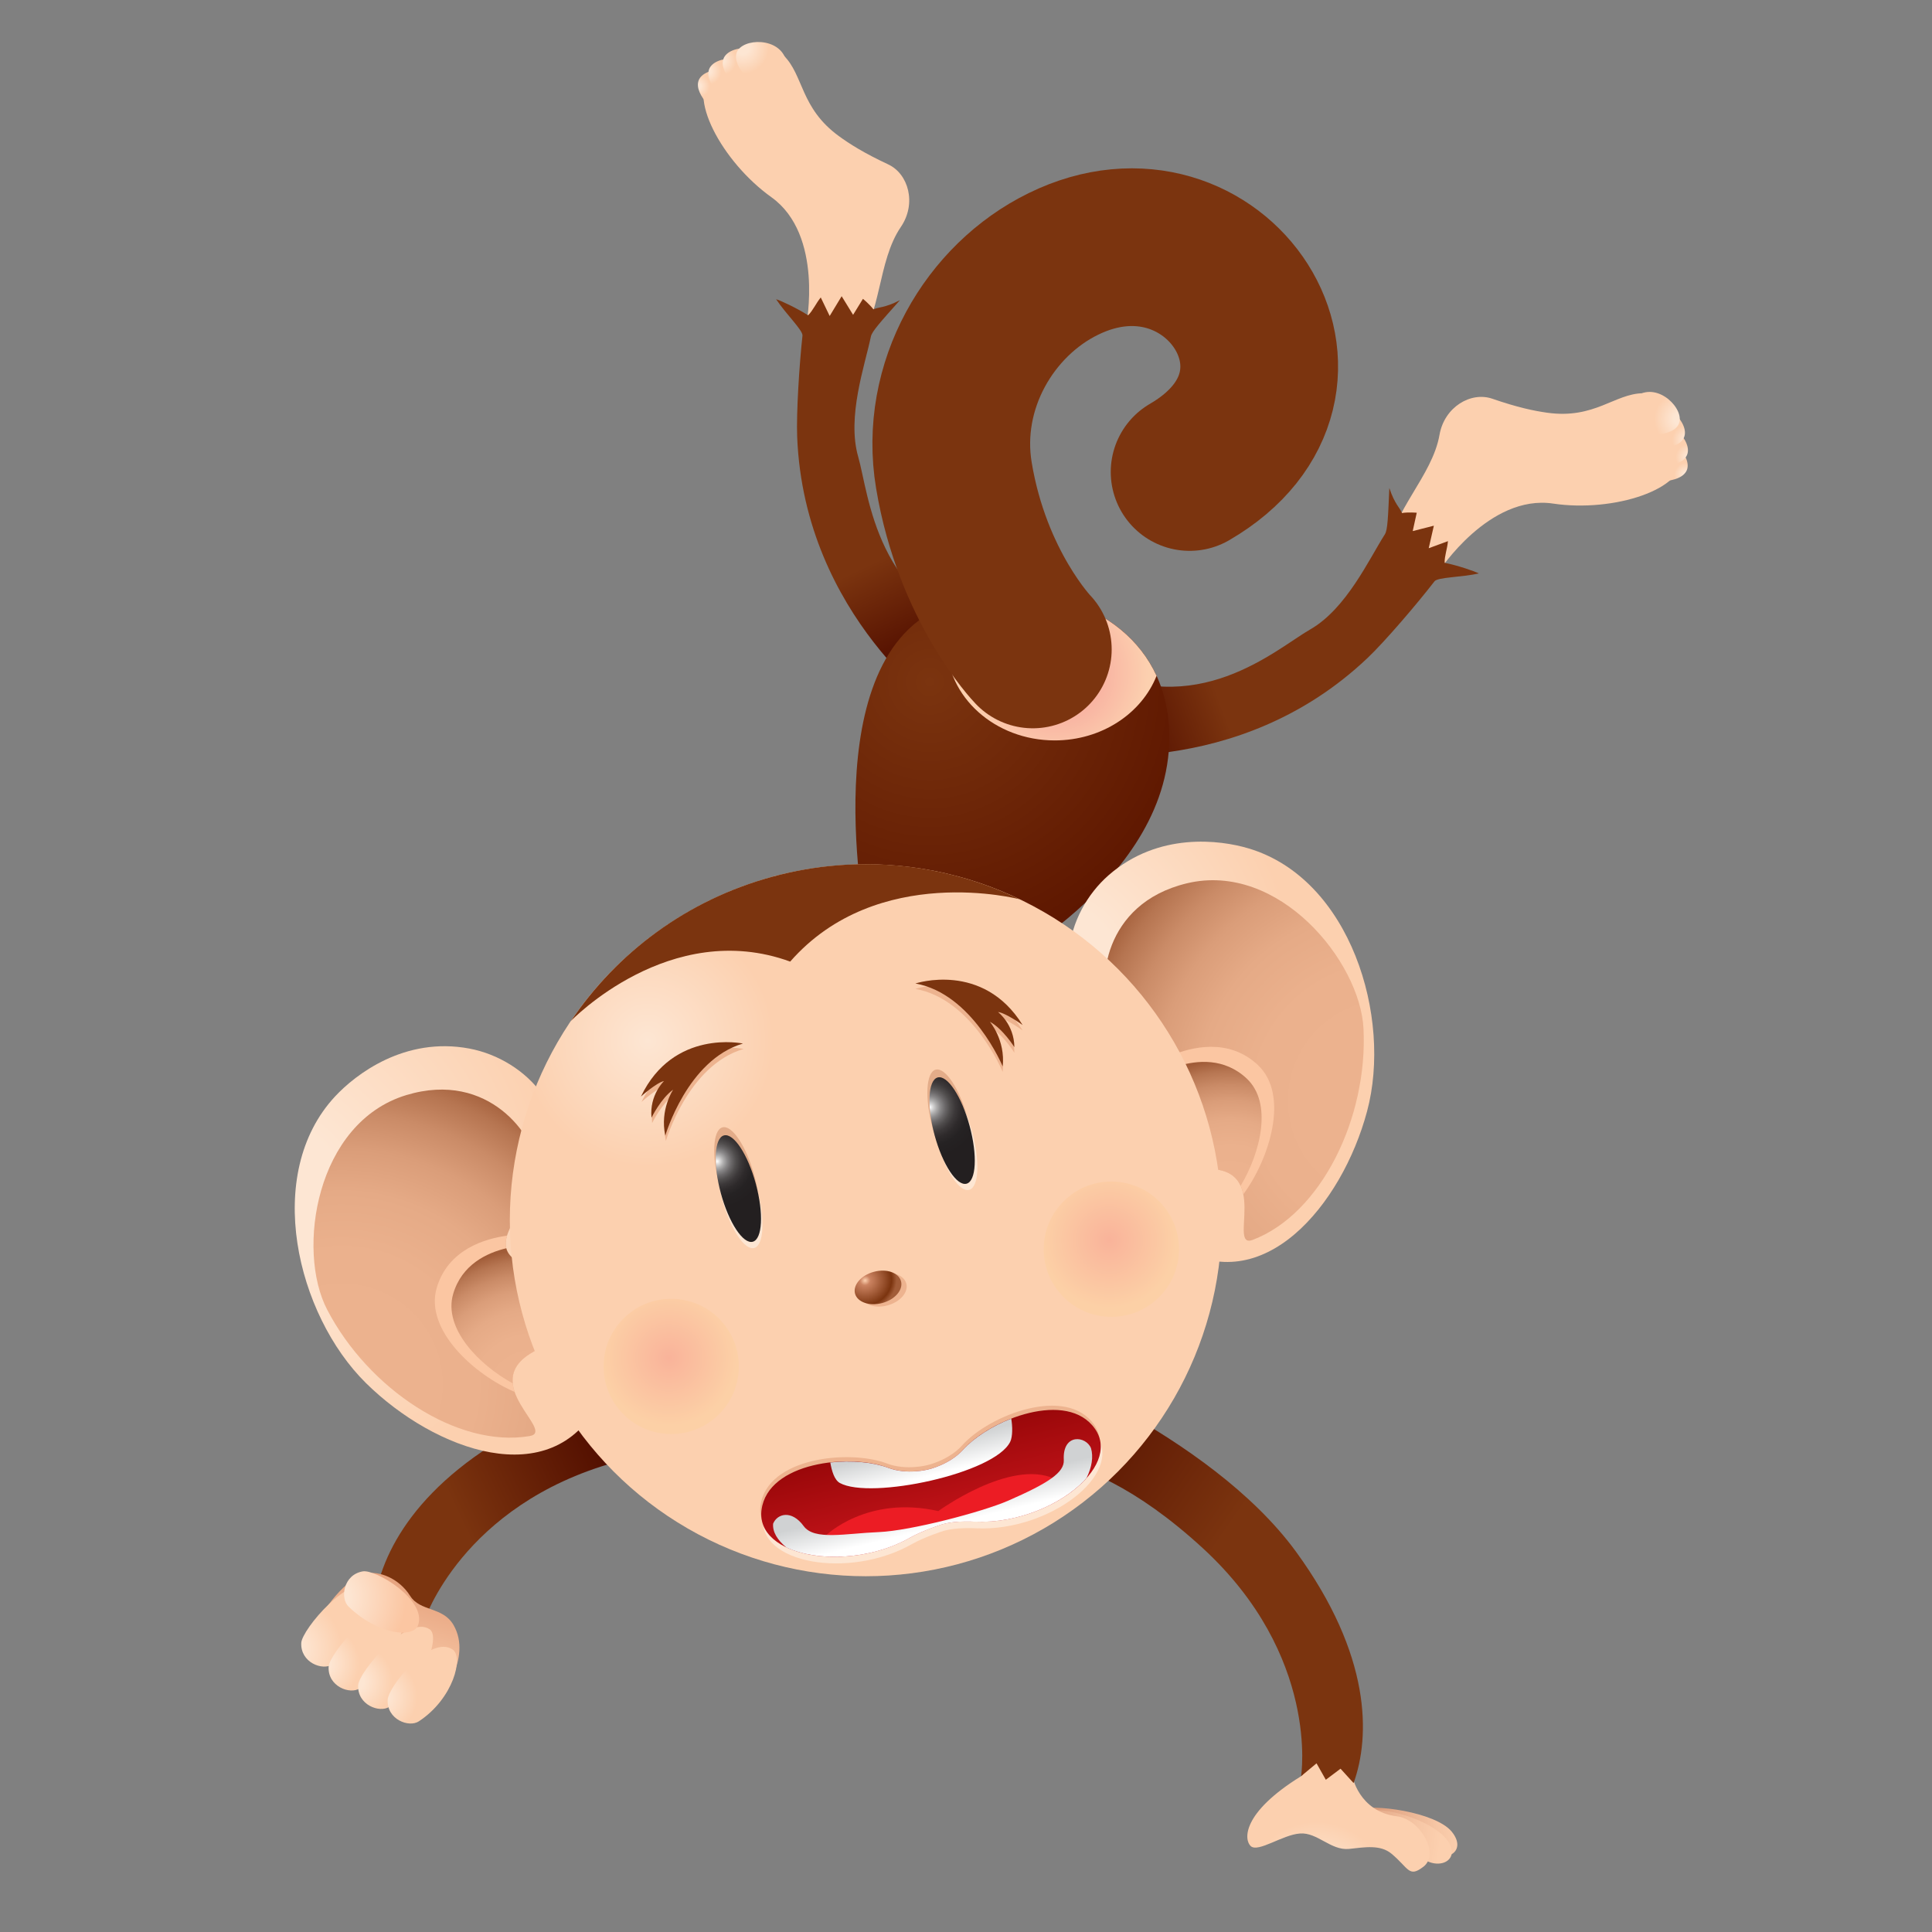 <?xml version="1.0" encoding="utf-8"?>
<!-- Generator: Adobe Illustrator 14.0.0, SVG Export Plug-In . SVG Version: 6.00 Build 43363)  -->
<!DOCTYPE svg PUBLIC "-//W3C//DTD SVG 1.1//EN" "http://www.w3.org/Graphics/SVG/1.1/DTD/svg11.dtd">
<svg version="1.1" id="图层_1" xmlns="http://www.w3.org/2000/svg" xmlns:xlink="http://www.w3.org/1999/xlink" x="0px" y="0px"
	 width="50px" height="50px" viewBox="0 0 50 50" enable-background="new 0 0 50 50" xml:space="preserve">
<rect x="0" y="0" width="50" height="50" fill="#808080" stroke="none"/>
<g>
	
		<linearGradient id="SVGID_1_" gradientUnits="userSpaceOnUse" x1="37.157" y1="-299.491" x2="34.342" y2="-299.224" gradientTransform="matrix(1.032 0 0 1.032 -0.535 356.472)">
		<stop  offset="0" style="stop-color:#FCD0AF"/>
		<stop  offset="0.21" style="stop-color:#F6C6A5"/>
		<stop  offset="0.567" style="stop-color:#E5AB8A"/>
		<stop  offset="1" style="stop-color:#CB8361"/>
	</linearGradient>
	<path fill="url(#SVGID_1_)" d="M36.137,47.744c0,0,0.49-0.066,0.818,0.164c0.475,0.332,1.031,0.001,0.613-0.508
		c-0.42-0.506-2.053-0.728-2.449-0.563C34.721,47,36.137,47.744,36.137,47.744z"/>
	
		<linearGradient id="SVGID_2_" gradientUnits="userSpaceOnUse" x1="36.629" y1="-299.131" x2="33.656" y2="-299.524" gradientTransform="matrix(1.032 0 0 1.032 -0.535 356.472)">
		<stop  offset="0" style="stop-color:#FCD0AF"/>
		<stop  offset="0.21" style="stop-color:#F6C6A5"/>
		<stop  offset="0.567" style="stop-color:#E5AB8A"/>
		<stop  offset="1" style="stop-color:#CB8361"/>
	</linearGradient>
	<path fill="url(#SVGID_2_)" d="M35.994,47.933c0,0,0.488-0.068,0.822,0.165c0.473,0.329,1.027,0.001,0.611-0.509
		c-0.418-0.508-1.684-0.867-2.082-0.703C34.949,47.049,35.994,47.933,35.994,47.933z"/>
	
		<radialGradient id="SVGID_3_" cx="-189.126" cy="139.782" r="2.977" gradientTransform="matrix(0.609 0.104 0.104 -0.609 134.711 153.779)" gradientUnits="userSpaceOnUse">
		<stop  offset="0.247" style="stop-color:#FDE6D3"/>
		<stop  offset="1" style="stop-color:#FCD0AF"/>
	</radialGradient>
	<path fill="url(#SVGID_3_)" d="M34.996,45.955c0,0,0.162,0.926,1.156,1.051c0.605,0.075,1.115,0.971,0.688,1.303
		c-0.381,0.295-0.377,0.042-0.826-0.333c-0.289-0.243-0.689-0.17-1.102-0.126c-0.471,0.046-0.822-0.436-1.271-0.399
		c-0.447,0.032-1.078,0.497-1.27,0.328c-0.176-0.157-0.25-0.851,1.301-1.811c0.146-0.091,0.133-0.435,0.307-0.548
		C34.385,45.163,34.996,45.955,34.996,45.955z"/>
	
		<linearGradient id="SVGID_4_" gradientUnits="userSpaceOnUse" x1="-185.78" y1="-269.126" x2="-190.923" y2="-269.197" gradientTransform="matrix(0.838 0.603 0.603 -0.838 348.872 -72.61)">
		<stop  offset="0.006" style="stop-color:#7B340F"/>
		<stop  offset="1" style="stop-color:#541000"/>
	</linearGradient>
	<path fill="url(#SVGID_4_)" d="M26.242,35.169c0,0,5.041,1.895,7.301,4.992c1.949,2.677,1.924,4.771,1.488,5.985l-0.338-0.372
		l-0.381,0.286l-0.24-0.425l-0.4,0.332c0,0,0.494-3.11-2.549-5.905c-3.443-3.161-5.6-2.246-5.6-2.246L26.242,35.169z"/>
	
		<linearGradient id="SVGID_5_" gradientUnits="userSpaceOnUse" x1="11.928" y1="-306.468" x2="15.418" y2="-308.116" gradientTransform="matrix(1.032 0 0 1.032 0.041 356.586)">
		<stop  offset="0.006" style="stop-color:#7B340F"/>
		<stop  offset="1" style="stop-color:#541000"/>
	</linearGradient>
	<path fill="url(#SVGID_5_)" d="M22.493,35.691c0,0-5.352-0.596-8.77,1.143c-2.95,1.502-3.875,3.38-4.038,4.662l0.468-0.18
		l0.213,0.428l0.405-0.271l0.206,0.479c0,0,0.969-2.998,4.949-4.11c4.501-1.258,6.012,0.535,6.012,0.535L22.493,35.691z"/>
	<g>
		<path fill="#FCD0AF" d="M20.865,8.417c0,0,0.463-2.336-0.901-3.313c-1.286-0.919-2.219-2.672-1.523-3.2
			c0.696-0.529,1.294-1.008,1.839-0.47c0.523,0.516,0.429,1.36,1.431,2.089c0.272,0.199,0.648,0.438,1.273,0.73
			c0.53,0.246,0.743,1.017,0.329,1.622c-0.61,0.896-0.492,2.283-1.183,3.156C20.935,10.539,20.865,8.417,20.865,8.417z"/>
		
			<linearGradient id="SVGID_6_" gradientUnits="userSpaceOnUse" x1="-150.264" y1="-277.709" x2="-152.147" y2="-279.273" gradientTransform="matrix(-0.938 -0.432 0.432 -0.938 2.666 -311.36)">
			<stop  offset="0.006" style="stop-color:#7B340F"/>
			<stop  offset="1" style="stop-color:#541000"/>
		</linearGradient>
		<path fill="url(#SVGID_6_)" d="M24.447,18.44c0,0-3.628-2.475-3.816-7.128c-0.025-0.624,0.055-1.871,0.137-2.626
			c0.015-0.135-0.429-0.559-0.682-0.942c0.123,0.035,0.556,0.241,0.828,0.416c0.127-0.127,0.198-0.302,0.327-0.462l0.231,0.48
			l0.31-0.512l0.296,0.482l0.255-0.414c0,0,0.16,0.129,0.272,0.272c0.127-0.063,0.285-0.031,0.685-0.237
			c-0.496,0.557-0.724,0.807-0.751,0.939c-0.156,0.751-0.627,2.076-0.329,3.113c0.284,0.988,0.446,3.78,3.465,4.662
			C26.617,16.759,24.447,18.44,24.447,18.44z"/>
		
			<radialGradient id="SVGID_7_" cx="-306.087" cy="-278.559" r="0.376" gradientTransform="matrix(-0.575 -0.578 0.578 -0.575 3.066 -334.863)" gradientUnits="userSpaceOnUse">
			<stop  offset="0.247" style="stop-color:#FDE6D3"/>
			<stop  offset="1" style="stop-color:#FCD0AF"/>
		</radialGradient>
		<path fill="url(#SVGID_7_)" d="M18.61,2.98c0,0-0.667-0.513-0.53-0.896c0.139-0.384,1.132-0.418,1.286,0.222"/>
		
			<radialGradient id="SVGID_8_" cx="-305.977" cy="-278.005" r="0.432" gradientTransform="matrix(-0.575 -0.578 0.578 -0.575 3.066 -334.863)" gradientUnits="userSpaceOnUse">
			<stop  offset="0.247" style="stop-color:#FDE6D3"/>
			<stop  offset="1" style="stop-color:#FCD0AF"/>
		</radialGradient>
		<path fill="url(#SVGID_8_)" d="M18.88,2.692c0,0-0.667-0.513-0.53-0.896c0.138-0.384,1.131-0.418,1.284,0.222"/>
		
			<radialGradient id="SVGID_9_" cx="-306.032" cy="-277.452" r="0.476" gradientTransform="matrix(-0.575 -0.578 0.578 -0.575 3.066 -334.863)" gradientUnits="userSpaceOnUse">
			<stop  offset="0.247" style="stop-color:#FDE6D3"/>
			<stop  offset="1" style="stop-color:#FCD0AF"/>
		</radialGradient>
		<path fill="url(#SVGID_9_)" d="M19.251,2.419c0,0-0.667-0.513-0.528-0.897c0.137-0.383,1.13-0.418,1.283,0.223"/>
		
			<radialGradient id="SVGID_10_" cx="197.552" cy="2.999" r="0.828" gradientTransform="matrix(-0.788 -0.21 0.21 -0.788 174.26 45.086)" gradientUnits="userSpaceOnUse">
			<stop  offset="0.247" style="stop-color:#FDE6D3"/>
			<stop  offset="1" style="stop-color:#FCD0AF"/>
		</radialGradient>
		<path fill="url(#SVGID_10_)" d="M19.594,2.259c0,0-0.667-0.514-0.529-0.897c0.138-0.382,1.132-0.417,1.284,0.223"/>
	</g>
	<g>
		<path fill="#FCD0AF" d="M37.242,14.784c0,0,1.295-2.001,2.955-1.751c1.561,0.234,3.451-0.374,3.32-1.238
			c-0.131-0.864-0.229-1.626-0.994-1.618c-0.734,0.006-1.256,0.677-2.482,0.504c-0.332-0.046-0.768-0.136-1.42-0.362
			c-0.555-0.192-1.242,0.214-1.367,0.936c-0.186,1.067-1.236,1.981-1.348,3.089C35.717,16.259,37.242,14.784,37.242,14.784z"/>
		
			<linearGradient id="SVGID_11_" gradientUnits="userSpaceOnUse" x1="-158.894" y1="-277.16" x2="-160.777" y2="-278.724" gradientTransform="matrix(0.974 0.343 0.343 -0.974 280.954 -198.56)">
			<stop  offset="0.006" style="stop-color:#7B340F"/>
			<stop  offset="1" style="stop-color:#541000"/>
		</linearGradient>
		<path fill="url(#SVGID_11_)" d="M27.695,19.484c0,0,4.326,0.75,7.701-2.459c0.451-0.43,1.264-1.38,1.73-1.982
			c0.084-0.106,0.697-0.102,1.146-0.202c-0.113-0.06-0.566-0.214-0.885-0.275c-0.004-0.182,0.068-0.356,0.086-0.561l-0.498,0.183
			l0.133-0.583l-0.547,0.14l0.104-0.475c0,0-0.203-0.02-0.383,0.007c-0.047-0.134-0.186-0.222-0.326-0.648
			c-0.033,0.745-0.043,1.084-0.115,1.198c-0.412,0.646-0.996,1.926-1.932,2.462c-0.893,0.512-2.951,2.404-5.732,0.937
			C27.309,16.768,27.695,19.484,27.695,19.484z"/>
		
			<radialGradient id="SVGID_12_" cx="-316.161" cy="-275.163" r="0.376" gradientTransform="matrix(0.815 -0.015 -0.015 -0.815 297.179 -216.716)" gradientUnits="userSpaceOnUse">
			<stop  offset="0.247" style="stop-color:#FDE6D3"/>
			<stop  offset="1" style="stop-color:#FCD0AF"/>
		</radialGradient>
		<path fill="url(#SVGID_12_)" d="M42.648,12.45c0,0,0.834,0.095,1.004-0.275c0.166-0.372-0.521-1.088-1.078-0.734"/>
		
			<radialGradient id="SVGID_13_" cx="-316.051" cy="-274.61" r="0.432" gradientTransform="matrix(0.815 -0.015 -0.015 -0.815 297.179 -216.716)" gradientUnits="userSpaceOnUse">
			<stop  offset="0.247" style="stop-color:#FDE6D3"/>
			<stop  offset="1" style="stop-color:#FCD0AF"/>
		</radialGradient>
		<path fill="url(#SVGID_13_)" d="M42.654,12.055c0,0,0.836,0.096,1.004-0.275c0.168-0.372-0.521-1.087-1.076-0.735"/>
		
			<radialGradient id="SVGID_14_" cx="-316.106" cy="-274.057" r="0.476" gradientTransform="matrix(0.815 -0.015 -0.015 -0.815 297.179 -216.716)" gradientUnits="userSpaceOnUse">
			<stop  offset="0.247" style="stop-color:#FDE6D3"/>
			<stop  offset="1" style="stop-color:#FCD0AF"/>
		</radialGradient>
		<path fill="url(#SVGID_14_)" d="M42.578,11.601c0,0,0.836,0.095,1.002-0.276c0.17-0.371-0.52-1.087-1.076-0.733"/>
		
			<radialGradient id="SVGID_15_" cx="186.753" cy="0.862" r="0.828" gradientTransform="matrix(0.712 0.398 0.398 -0.712 -89.823 -62.869)" gradientUnits="userSpaceOnUse">
			<stop  offset="0.247" style="stop-color:#FDE6D3"/>
			<stop  offset="1" style="stop-color:#FCD0AF"/>
		</radialGradient>
		<path fill="url(#SVGID_15_)" d="M42.443,11.248c0,0,0.836,0.095,1.004-0.276c0.168-0.372-0.521-1.087-1.078-0.734"/>
	</g>
	
		<radialGradient id="SVGID_16_" cx="23.278" cy="-328.429" r="6.809" gradientTransform="matrix(1.032 0 0 1.032 0.041 356.586)" gradientUnits="userSpaceOnUse">
		<stop  offset="0" style="stop-color:#7B340F"/>
		<stop  offset="1" style="stop-color:#5E1700"/>
	</radialGradient>
	<path fill="url(#SVGID_16_)" d="M22.475,24.308c0,0-1.46-6.854,1.695-8.497c2.302-1.195,6.24-0.11,6.087,3.468
		c-0.164,3.791-5.114,6.122-5.114,6.122L22.475,24.308z"/>
	
		<radialGradient id="SVGID_17_" cx="-127.485" cy="-126.037" r="1.97" gradientTransform="matrix(1.192 0 0 1.192 179.328 167.642)" gradientUnits="userSpaceOnUse">
		<stop  offset="0" style="stop-color:#F59695"/>
		<stop  offset="0.271" style="stop-color:#F7A79C"/>
		<stop  offset="1" style="stop-color:#FCD0AF"/>
	</radialGradient>
	<path fill="url(#SVGID_17_)" d="M29.932,17.49c-0.877-1.905-3.324-2.519-5.162-1.925c-0.173,0.328-0.273,0.693-0.273,1.08
		c0,1.391,1.254,2.517,2.8,2.517C28.512,19.161,29.545,18.465,29.932,17.49z"/>
	<g>
		
			<radialGradient id="SVGID_18_" cx="-3.372" cy="-170.064" r="10.216" gradientTransform="matrix(0.374 -0.46 0.46 0.374 106.862 86.979)" gradientUnits="userSpaceOnUse">
			<stop  offset="0.247" style="stop-color:#FDE6D3"/>
			<stop  offset="1" style="stop-color:#FCD0AF"/>
		</radialGradient>
		<path fill="url(#SVGID_18_)" d="M29.525,29.19c0.115-1.066-0.5-2.227-0.951-2.559c-1.438-1.058-1.023-2.988,0.123-3.986
			c1.285-1.117,2.879-0.91,3.621-0.687c2.629,0.789,3.717,4.364,3.061,6.805c-0.648,2.421-2.701,4.888-4.936,3.491
			C29.357,31.577,29.346,30.856,29.525,29.19z"/>
		
			<radialGradient id="SVGID_19_" cx="1.095" cy="-155.061" r="14.297" gradientTransform="matrix(0.374 -0.46 0.46 0.374 106.862 86.979)" gradientUnits="userSpaceOnUse">
			<stop  offset="0" style="stop-color:#EDB38F"/>
			<stop  offset="0.411" style="stop-color:#EBB18D"/>
			<stop  offset="0.588" style="stop-color:#E5AA86"/>
			<stop  offset="0.72" style="stop-color:#DA9D79"/>
			<stop  offset="0.829" style="stop-color:#CA8B67"/>
			<stop  offset="0.924" style="stop-color:#B67551"/>
			<stop  offset="1" style="stop-color:#A15C38"/>
		</radialGradient>
		<path fill="url(#SVGID_19_)" d="M28.715,26.075c-0.303-0.566-0.201-2.686,2.002-3.215c2.379-0.569,4.484,2.025,4.57,3.757
			c0.117,2.306-1.094,4.798-2.867,5.471c-0.662,0.25,0.484-1.854-1.168-1.835c-1.314,0.016-1.303-1.332-0.834-2.246
			C30.889,27.094,29.229,27.039,28.715,26.075z"/>
		<path fill="#FBC6A2" d="M32.553,27.562c-0.76-0.715-1.738-0.458-2.25-0.244c0.193,0.178,0.273,0.388,0.115,0.689
			c-0.469,0.914-0.48,2.262,0.834,2.246c0.631-0.008,0.852,0.294,0.926,0.654C32.854,29.99,33.379,28.336,32.553,27.562z"/>
		
			<radialGradient id="SVGID_20_" cx="-6.825" cy="-157.532" r="6.361" gradientTransform="matrix(0.374 -0.46 0.46 0.374 106.862 86.979)" gradientUnits="userSpaceOnUse">
			<stop  offset="0" style="stop-color:#EDB38F"/>
			<stop  offset="0.411" style="stop-color:#EBB18D"/>
			<stop  offset="0.588" style="stop-color:#E5AA86"/>
			<stop  offset="0.72" style="stop-color:#DA9D79"/>
			<stop  offset="0.829" style="stop-color:#CA8B67"/>
			<stop  offset="0.924" style="stop-color:#B67551"/>
			<stop  offset="1" style="stop-color:#A15C38"/>
		</radialGradient>
		<path fill="url(#SVGID_20_)" d="M32.264,27.912c-0.576-0.54-1.283-0.475-1.779-0.323c0.033,0.117,0.02,0.253-0.066,0.418
			c-0.01,0.022-0.023,0.046-0.033,0.071c-0.006,0.073-0.027,0.153-0.072,0.241c-0.037,0.068-0.068,0.14-0.098,0.213
			c-0.229,0.829-0.041,1.734,1.037,1.721c0.496-0.005,0.738,0.18,0.855,0.436C32.625,29.823,32.941,28.547,32.264,27.912z"/>
	</g>
	<g>
		
			<radialGradient id="SVGID_21_" cx="43.252" cy="-108.052" r="9.436" gradientTransform="matrix(0.788 -0.214 0.214 0.788 -3.994 125.355)" gradientUnits="userSpaceOnUse">
			<stop  offset="0.247" style="stop-color:#FDE6D3"/>
			<stop  offset="1" style="stop-color:#FCD0AF"/>
		</radialGradient>
		<path fill="url(#SVGID_21_)" d="M14.74,33.201c-0.639-0.859-0.694-2.172-0.473-2.688c0.705-1.639-0.629-3.096-2.123-3.377
			c-1.672-0.313-2.941,0.67-3.471,1.238c-1.87,2.009-1,5.646,0.799,7.421c1.785,1.759,4.802,2.849,6.024,0.515
			C16.091,35.176,15.737,34.547,14.74,33.201z"/>
		
			<radialGradient id="SVGID_22_" cx="-42.097" cy="-185.796" r="14.296" gradientTransform="matrix(-0.555 -0.208 -0.208 0.555 -53.161 130.19)" gradientUnits="userSpaceOnUse">
			<stop  offset="0" style="stop-color:#EDB38F"/>
			<stop  offset="0.411" style="stop-color:#EBB18D"/>
			<stop  offset="0.588" style="stop-color:#E5AA86"/>
			<stop  offset="0.72" style="stop-color:#DA9D79"/>
			<stop  offset="0.829" style="stop-color:#CA8B67"/>
			<stop  offset="0.924" style="stop-color:#B67551"/>
			<stop  offset="1" style="stop-color:#A15C38"/>
		</radialGradient>
		<path fill="url(#SVGID_22_)" d="M13.864,30.106c-0.025-0.644-1.184-2.421-3.352-1.764c-2.34,0.712-2.846,4.016-2.045,5.552
			c1.066,2.051,3.371,3.589,5.24,3.271c0.696-0.117-1.356-1.354,0.08-2.173c1.142-0.65,0.45-1.809-0.417-2.358
			C12.503,32.083,13.908,31.196,13.864,30.106z"/>
		<path fill="#FBC6A2" d="M11.303,33.328c0.295-1.002,1.269-1.275,1.82-1.349c-0.078,0.252-0.04,0.473,0.248,0.654
			c0.867,0.55,1.559,1.708,0.417,2.358c-0.547,0.313-0.587,0.685-0.468,1.032C12.271,35.575,10.982,34.413,11.303,33.328z"/>
		
			<radialGradient id="SVGID_23_" cx="-50.016" cy="-188.267" r="6.363" gradientTransform="matrix(-0.555 -0.208 -0.208 0.555 -53.161 130.19)" gradientUnits="userSpaceOnUse">
			<stop  offset="0" style="stop-color:#EDB38F"/>
			<stop  offset="0.411" style="stop-color:#EBB18D"/>
			<stop  offset="0.588" style="stop-color:#E5AA86"/>
			<stop  offset="0.72" style="stop-color:#DA9D79"/>
			<stop  offset="0.829" style="stop-color:#CA8B67"/>
			<stop  offset="0.924" style="stop-color:#B67551"/>
			<stop  offset="1" style="stop-color:#A15C38"/>
		</radialGradient>
		<path fill="url(#SVGID_23_)" d="M11.729,33.484c0.224-0.757,0.87-1.059,1.373-1.179c0.03,0.119,0.112,0.229,0.268,0.328
			c0.022,0.013,0.043,0.027,0.066,0.044c0.041,0.06,0.1,0.117,0.185,0.17c0.064,0.042,0.128,0.087,0.19,0.136
			c0.615,0.602,0.912,1.476-0.025,2.009c-0.43,0.245-0.546,0.528-0.517,0.809C12.385,35.316,11.467,34.372,11.729,33.484z"/>
	</g>
	
		<radialGradient id="SVGID_24_" cx="56.128" cy="-109.66" r="3.99" gradientTransform="matrix(0.788 -0.214 0.214 0.788 -3.994 125.355)" gradientUnits="userSpaceOnUse">
		<stop  offset="0" style="stop-color:#FDE6D3"/>
		<stop  offset="1" style="stop-color:#FCD0AF"/>
	</radialGradient>
	<circle fill="url(#SVGID_24_)" cx="22.407" cy="31.58" r="9.213"/>
	<path fill="#7B340F" d="M20.45,24.886c2.26-2.581,5.937-1.613,5.937-1.613c-1.922-0.922-4.172-1.188-6.393-0.585
		c-2.221,0.602-4.027,1.969-5.22,3.736C14.774,26.424,17.337,23.751,20.45,24.886z"/>
	<g>
		<path fill="#E3AC89" d="M25.041,28.937c0.205,0.759,0.168,1.429-0.08,1.497c-0.251,0.067-0.62-0.493-0.827-1.251
			c-0.206-0.762-0.169-1.433,0.08-1.5C24.463,27.614,24.834,28.175,25.041,28.937z"/>
		
			<ellipse transform="matrix(0.965 -0.264 0.264 0.965 -6.88 7.546)" fill="#FDE6D3" cx="24.684" cy="29.417" rx="0.469" ry="1.426"/>
		
			<radialGradient id="SVGID_25_" cx="23.277" cy="-317.762" r="1.264" gradientTransform="matrix(1.032 0 0 1.032 0.041 356.586)" gradientUnits="userSpaceOnUse">
			<stop  offset="0" style="stop-color:#FFFFFF"/>
			<stop  offset="0.058" style="stop-color:#DAD9D9"/>
			<stop  offset="0.135" style="stop-color:#AFAEAE"/>
			<stop  offset="0.218" style="stop-color:#898788"/>
			<stop  offset="0.307" style="stop-color:#6A6768"/>
			<stop  offset="0.401" style="stop-color:#504D4D"/>
			<stop  offset="0.505" style="stop-color:#3C3839"/>
			<stop  offset="0.622" style="stop-color:#2E2A2B"/>
			<stop  offset="0.764" style="stop-color:#252223"/>
			<stop  offset="1" style="stop-color:#231F20"/>
		</radialGradient>
		<path fill="url(#SVGID_25_)" d="M25.093,29.136c0.207,0.761,0.17,1.431-0.078,1.498c-0.251,0.068-0.62-0.491-0.827-1.252
			c-0.206-0.76-0.171-1.43,0.079-1.497C24.518,27.816,24.887,28.376,25.093,29.136z"/>
	</g>
	<g>
		
			<ellipse transform="matrix(0.965 -0.263 0.263 0.965 -7.353 6.072)" fill="#E3AC89" cx="19.054" cy="30.56" rx="0.469" ry="1.425"/>
		
			<ellipse transform="matrix(0.965 -0.262 0.262 0.965 -7.437 6.103)" fill="#FDE6D3" cx="19.152" cy="30.919" rx="0.469" ry="1.425"/>
		
			<radialGradient id="SVGID_26_" cx="17.945" cy="-316.404" r="1.176" gradientTransform="matrix(1.032 0 0 1.032 0.041 356.586)" gradientUnits="userSpaceOnUse">
			<stop  offset="0" style="stop-color:#FFFFFF"/>
			<stop  offset="0.058" style="stop-color:#DAD9D9"/>
			<stop  offset="0.135" style="stop-color:#AFAEAE"/>
			<stop  offset="0.218" style="stop-color:#898788"/>
			<stop  offset="0.307" style="stop-color:#6A6768"/>
			<stop  offset="0.401" style="stop-color:#504D4D"/>
			<stop  offset="0.505" style="stop-color:#3C3839"/>
			<stop  offset="0.622" style="stop-color:#2E2A2B"/>
			<stop  offset="0.764" style="stop-color:#252223"/>
			<stop  offset="1" style="stop-color:#231F20"/>
		</radialGradient>
		<path fill="url(#SVGID_26_)" d="M19.561,30.638c0.206,0.76,0.171,1.43-0.079,1.498c-0.25,0.067-0.62-0.492-0.826-1.252
			s-0.171-1.433,0.079-1.499C18.986,29.317,19.355,29.877,19.561,30.638z"/>
	</g>
	
		<ellipse transform="matrix(0.965 -0.261 0.261 0.965 -7.918 7.117)" fill="#EDB38F" cx="22.862" cy="33.398" rx="0.616" ry="0.419"/>
	
		<radialGradient id="SVGID_27_" cx="60.578" cy="-105.369" r="1.007" gradientTransform="matrix(0.788 -0.214 0.199 0.732 -4.378 123.234)" gradientUnits="userSpaceOnUse">
		<stop  offset="0" style="stop-color:#FCD0AF"/>
		<stop  offset="0.163" style="stop-color:#CB8361"/>
		<stop  offset="0.664" style="stop-color:#904925"/>
		<stop  offset="0.837" style="stop-color:#7B340F"/>
		<stop  offset="1" style="stop-color:#A15C38"/>
	</radialGradient>
	<path fill="url(#SVGID_27_)" d="M23.318,33.157c0.061,0.224-0.156,0.477-0.485,0.565s-0.644-0.021-0.705-0.243
		c-0.059-0.222,0.158-0.476,0.485-0.564C22.942,32.825,23.258,32.935,23.318,33.157z"/>
	
		<radialGradient id="SVGID_28_" cx="67.906" cy="-91.443" r="1.9" gradientTransform="matrix(0.889 -0.241 0.241 0.889 -9.625 129.758)" gradientUnits="userSpaceOnUse">
		<stop  offset="0" style="stop-color:#F9B39A"/>
		<stop  offset="1" style="stop-color:#FCD0A6"/>
	</radialGradient>
	<circle fill="url(#SVGID_28_)" cx="28.762" cy="32.329" r="1.751"/>
	
		<radialGradient id="SVGID_29_" cx="100.463" cy="-91.289" r="1.9" gradientTransform="matrix(0.889 -0.241 0.241 0.889 -49.996 140.51)" gradientUnits="userSpaceOnUse">
		<stop  offset="0" style="stop-color:#F9B39A"/>
		<stop  offset="1" style="stop-color:#FCD0A6"/>
	</radialGradient>
	<circle fill="url(#SVGID_29_)" cx="17.371" cy="35.363" r="1.75"/>
	<g>
		<path fill="#FDE6D3" d="M23.593,39.965c-1.607,0.911-4.008,0.507-3.842-0.724c0.165-1.229,2.281-1.463,3.277-1.084
			c0.489,0.187,1.039,0.043,1.039,0.043s0.551-0.124,0.901-0.514c0.713-0.792,2.699-1.553,3.412-0.536
			c0.709,1.018-1.24,2.477-3.086,2.403c-0.385-0.017-0.649,0.006-0.874,0.066C24.42,39.62,23.927,39.774,23.593,39.965z"/>
		<path fill="#EDB38F" d="M23.525,39.684c-1.605,0.91-4.008,0.506-3.842-0.723c0.167-1.231,2.281-1.463,3.276-1.084
			c0.492,0.186,1.039,0.041,1.039,0.041s0.553-0.121,0.903-0.513c0.711-0.792,2.699-1.554,3.412-0.537
			c0.709,1.017-1.24,2.477-3.086,2.402c-0.383-0.016-0.649,0.009-0.874,0.069C24.352,39.34,23.86,39.493,23.525,39.684z"/>
		
			<linearGradient id="SVGID_30_" gradientUnits="userSpaceOnUse" x1="-119.389" y1="-393.293" x2="-119.389" y2="-398.514" gradientTransform="matrix(0.777 -0.188 0.188 0.777 191.446 323.621)">
			<stop  offset="0" style="stop-color:#D71921"/>
			<stop  offset="0.789" style="stop-color:#9B080A"/>
			<stop  offset="1" style="stop-color:#8A0304"/>
		</linearGradient>
		<path fill="url(#SVGID_30_)" d="M23.552,39.794c-1.607,0.912-4.009,0.506-3.843-0.723c0.166-1.229,2.283-1.463,3.276-1.086
			c0.492,0.188,1.041,0.043,1.041,0.043s0.551-0.122,0.902-0.513c0.712-0.794,2.701-1.554,3.41-0.537
			c0.711,1.018-1.238,2.479-3.083,2.402c-0.386-0.017-0.649,0.007-0.875,0.069C24.379,39.45,23.886,39.605,23.552,39.794z"/>
		<path fill="#EC1C24" d="M24.283,39.107c-1.848-0.418-2.913,0.634-2.913,0.634c0.347,0.296,1.308,0.03,2.15-0.028
			c0.071-0.036,0.237-0.088,0.309-0.128c0.415-0.24,0.833-0.298,1.565-0.269c0.114,0.005,0.226,0.005,0.338-0.002
			c0.813-0.434,1.555-1.045,1.555-1.045C26.143,37.748,24.283,39.107,24.283,39.107z"/>
		
			<linearGradient id="SVGID_31_" gradientUnits="userSpaceOnUse" x1="224.001" y1="-331.152" x2="224.001" y2="-332.056" gradientTransform="matrix(0.777 -0.188 0.211 0.869 -80.199 368.094)">
			<stop  offset="0" style="stop-color:#FFFFFF"/>
			<stop  offset="1" style="stop-color:#D0D2D3"/>
		</linearGradient>
		<path fill="url(#SVGID_31_)" d="M26.146,37.309c0.061-0.13,0.061-0.39,0.025-0.595c-0.505,0.196-0.968,0.497-1.244,0.802
			c-0.352,0.391-0.902,0.513-0.902,0.513s-0.549,0.145-1.041-0.043c-0.389-0.147-0.948-0.198-1.496-0.137
			c0.038,0.224,0.108,0.453,0.246,0.53C22.526,38.818,25.752,38.136,26.146,37.309z"/>
		
			<linearGradient id="SVGID_32_" gradientUnits="userSpaceOnUse" x1="221.233" y1="-336.161" x2="221.233" y2="-337.173" gradientTransform="matrix(0.874 -0.212 0.195 0.806 -103.223 357.293)">
			<stop  offset="0" style="stop-color:#FFFFFF"/>
			<stop  offset="1" style="stop-color:#D0D2D3"/>
		</linearGradient>
		<path fill="url(#SVGID_32_)" d="M27.531,37.782c0.018,0.326-0.395,0.6-1.443,1.057c-0.667,0.289-2.518,0.776-3.343,0.811
			c-0.862,0.034-1.67,0.222-1.945-0.154c-0.315-0.432-0.688-0.321-0.792-0.063c-0.017,0.218,0.114,0.425,0.341,0.613
			c0.794,0.376,2.166,0.338,3.204-0.251c0.334-0.188,0.827-0.344,0.827-0.344c0.226-0.063,0.489-0.086,0.875-0.069
			c1.082,0.044,2.199-0.44,2.794-1.053c0.023-0.028,0.049-0.056,0.072-0.082c0.137-0.28,0.178-0.543,0.115-0.765
			C28.111,37.16,27.494,37.084,27.531,37.782z"/>
	</g>
	<g>
		<path fill="#EDB38F" d="M23.69,25.593c0,0,1.746-0.583,2.775,1.074c0,0-0.436-0.313-0.637-0.336c0,0,0.418,0.318,0.424,0.913
			c0,0-0.294-0.475-0.635-0.663c0,0,0.405,0.473,0.333,1.159C25.95,27.74,25.168,25.853,23.69,25.593z"/>
		<path fill="#7B340F" d="M23.69,25.453c0,0,1.746-0.583,2.775,1.074c0,0-0.436-0.313-0.637-0.336c0,0,0.418,0.317,0.424,0.91
			c0,0-0.294-0.473-0.635-0.659c0,0,0.405,0.472,0.333,1.157C25.95,27.6,25.168,25.713,23.69,25.453z"/>
	</g>
	<g>
		<path fill="#EDB38F" d="M19.244,27.147c0,0-1.799-0.39-2.641,1.37c0,0,0.399-0.358,0.598-0.401c0,0-0.382,0.359-0.324,0.949
			c0,0,0.243-0.501,0.561-0.726c0,0-0.351,0.515-0.205,1.189C17.232,29.529,17.803,27.566,19.244,27.147z"/>
		<path fill="#7B340F" d="M19.228,27.007c0,0-1.799-0.388-2.64,1.371c0,0,0.399-0.358,0.597-0.401c0,0-0.382,0.36-0.324,0.949
			c0,0,0.243-0.501,0.561-0.726c0,0-0.351,0.515-0.204,1.19C17.218,29.391,17.787,27.426,19.228,27.007z"/>
	</g>
	<path fill="none" stroke="#7B340F" stroke-width="4.082" stroke-linecap="round" stroke-linejoin="round" d="M26.729,16.807
		c0,0-1.563-1.621-2.042-4.503c-0.388-2.323,0.927-4.541,2.832-5.473c3.934-1.93,7.254,3.068,3.268,5.384"/>
	
		<linearGradient id="SVGID_33_" gradientUnits="userSpaceOnUse" x1="199.033" y1="-82.36" x2="203.765" y2="-81.583" gradientTransform="matrix(0.327 -0.663 -0.663 -0.327 -110.007 148.805)">
		<stop  offset="0" style="stop-color:#FCD0AF"/>
		<stop  offset="0.317" style="stop-color:#F5C2A0"/>
		<stop  offset="0.922" style="stop-color:#E49E79"/>
		<stop  offset="1" style="stop-color:#E19974"/>
	</linearGradient>
	<path fill="url(#SVGID_33_)" d="M11.35,43.99c0,0,0.888-1.068,0.387-1.935c-0.278-0.481-0.864-0.34-1.125-0.757
		c-0.29-0.46-0.819-0.652-1.139-0.573c-0.663,0.166-1.25,1.233-1.25,1.233L11.35,43.99z"/>
	
		<radialGradient id="SVGID_34_" cx="194.356" cy="-93.818" r="1.879" gradientTransform="matrix(0.475 -0.567 0.567 0.475 -31.679 197.437)" gradientUnits="userSpaceOnUse">
		<stop  offset="0.247" style="stop-color:#FDE6D3"/>
		<stop  offset="1" style="stop-color:#FCD0AF"/>
	</radialGradient>
	<path fill="url(#SVGID_34_)" d="M8.606,43.074c-0.257,0.171-0.835-0.047-0.809-0.557c0.018-0.345,1.263-1.831,1.847-1.449
		C9.94,41.262,9.498,42.488,8.606,43.074z"/>
	
		<radialGradient id="SVGID_35_" cx="196.859" cy="-92.138" r="1.341" gradientTransform="matrix(0.475 -0.567 0.567 0.475 -32.957 198.433)" gradientUnits="userSpaceOnUse">
		<stop  offset="0.247" style="stop-color:#FDE6D3"/>
		<stop  offset="1" style="stop-color:#FCD0AF"/>
	</radialGradient>
	<path fill="url(#SVGID_35_)" d="M9.313,43.693c-0.256,0.17-0.835-0.048-0.808-0.558c0.019-0.345,1.262-1.831,1.846-1.449
		C10.648,41.88,10.205,43.106,9.313,43.693z"/>
	
		<radialGradient id="SVGID_36_" cx="197.377" cy="-91.009" r="1.331" gradientTransform="matrix(0.475 -0.567 0.567 0.475 -32.977 198.659)" gradientUnits="userSpaceOnUse">
		<stop  offset="0.247" style="stop-color:#FDE6D3"/>
		<stop  offset="1" style="stop-color:#FCD0AF"/>
	</radialGradient>
	<path fill="url(#SVGID_36_)" d="M10.078,44.171c-0.256,0.168-0.834-0.048-0.809-0.558c0.019-0.345,1.263-1.832,1.848-1.449
		C11.412,42.356,10.969,43.583,10.078,44.171z"/>
	
		<radialGradient id="SVGID_37_" cx="197.906" cy="-89.896" r="1.367" gradientTransform="matrix(0.475 -0.567 0.567 0.475 -33.247 198.822)" gradientUnits="userSpaceOnUse">
		<stop  offset="0.247" style="stop-color:#FDE6D3"/>
		<stop  offset="1" style="stop-color:#FCD0AF"/>
	</radialGradient>
	<path fill="url(#SVGID_37_)" d="M10.841,44.547c-0.256,0.171-0.834-0.046-0.808-0.557c0.018-0.345,1.093-1.683,1.678-1.303
		C12.007,42.881,11.733,43.961,10.841,44.547z"/>
	
		<radialGradient id="SVGID_38_" cx="197.44" cy="-93.891" r="2.666" gradientTransform="matrix(0.475 -0.567 0.567 0.475 -32.007 197.892)" gradientUnits="userSpaceOnUse">
		<stop  offset="0.247" style="stop-color:#FDE6D3"/>
		<stop  offset="1" style="stop-color:#FBC6A2"/>
	</radialGradient>
	<path fill="url(#SVGID_38_)" d="M9.02,41.578c-0.222-0.215-0.136-0.826,0.369-0.911c0.338-0.058,1.673,0.746,1.429,1.398
		C10.694,42.396,9.787,42.318,9.02,41.578z"/>
</g>
</svg>
